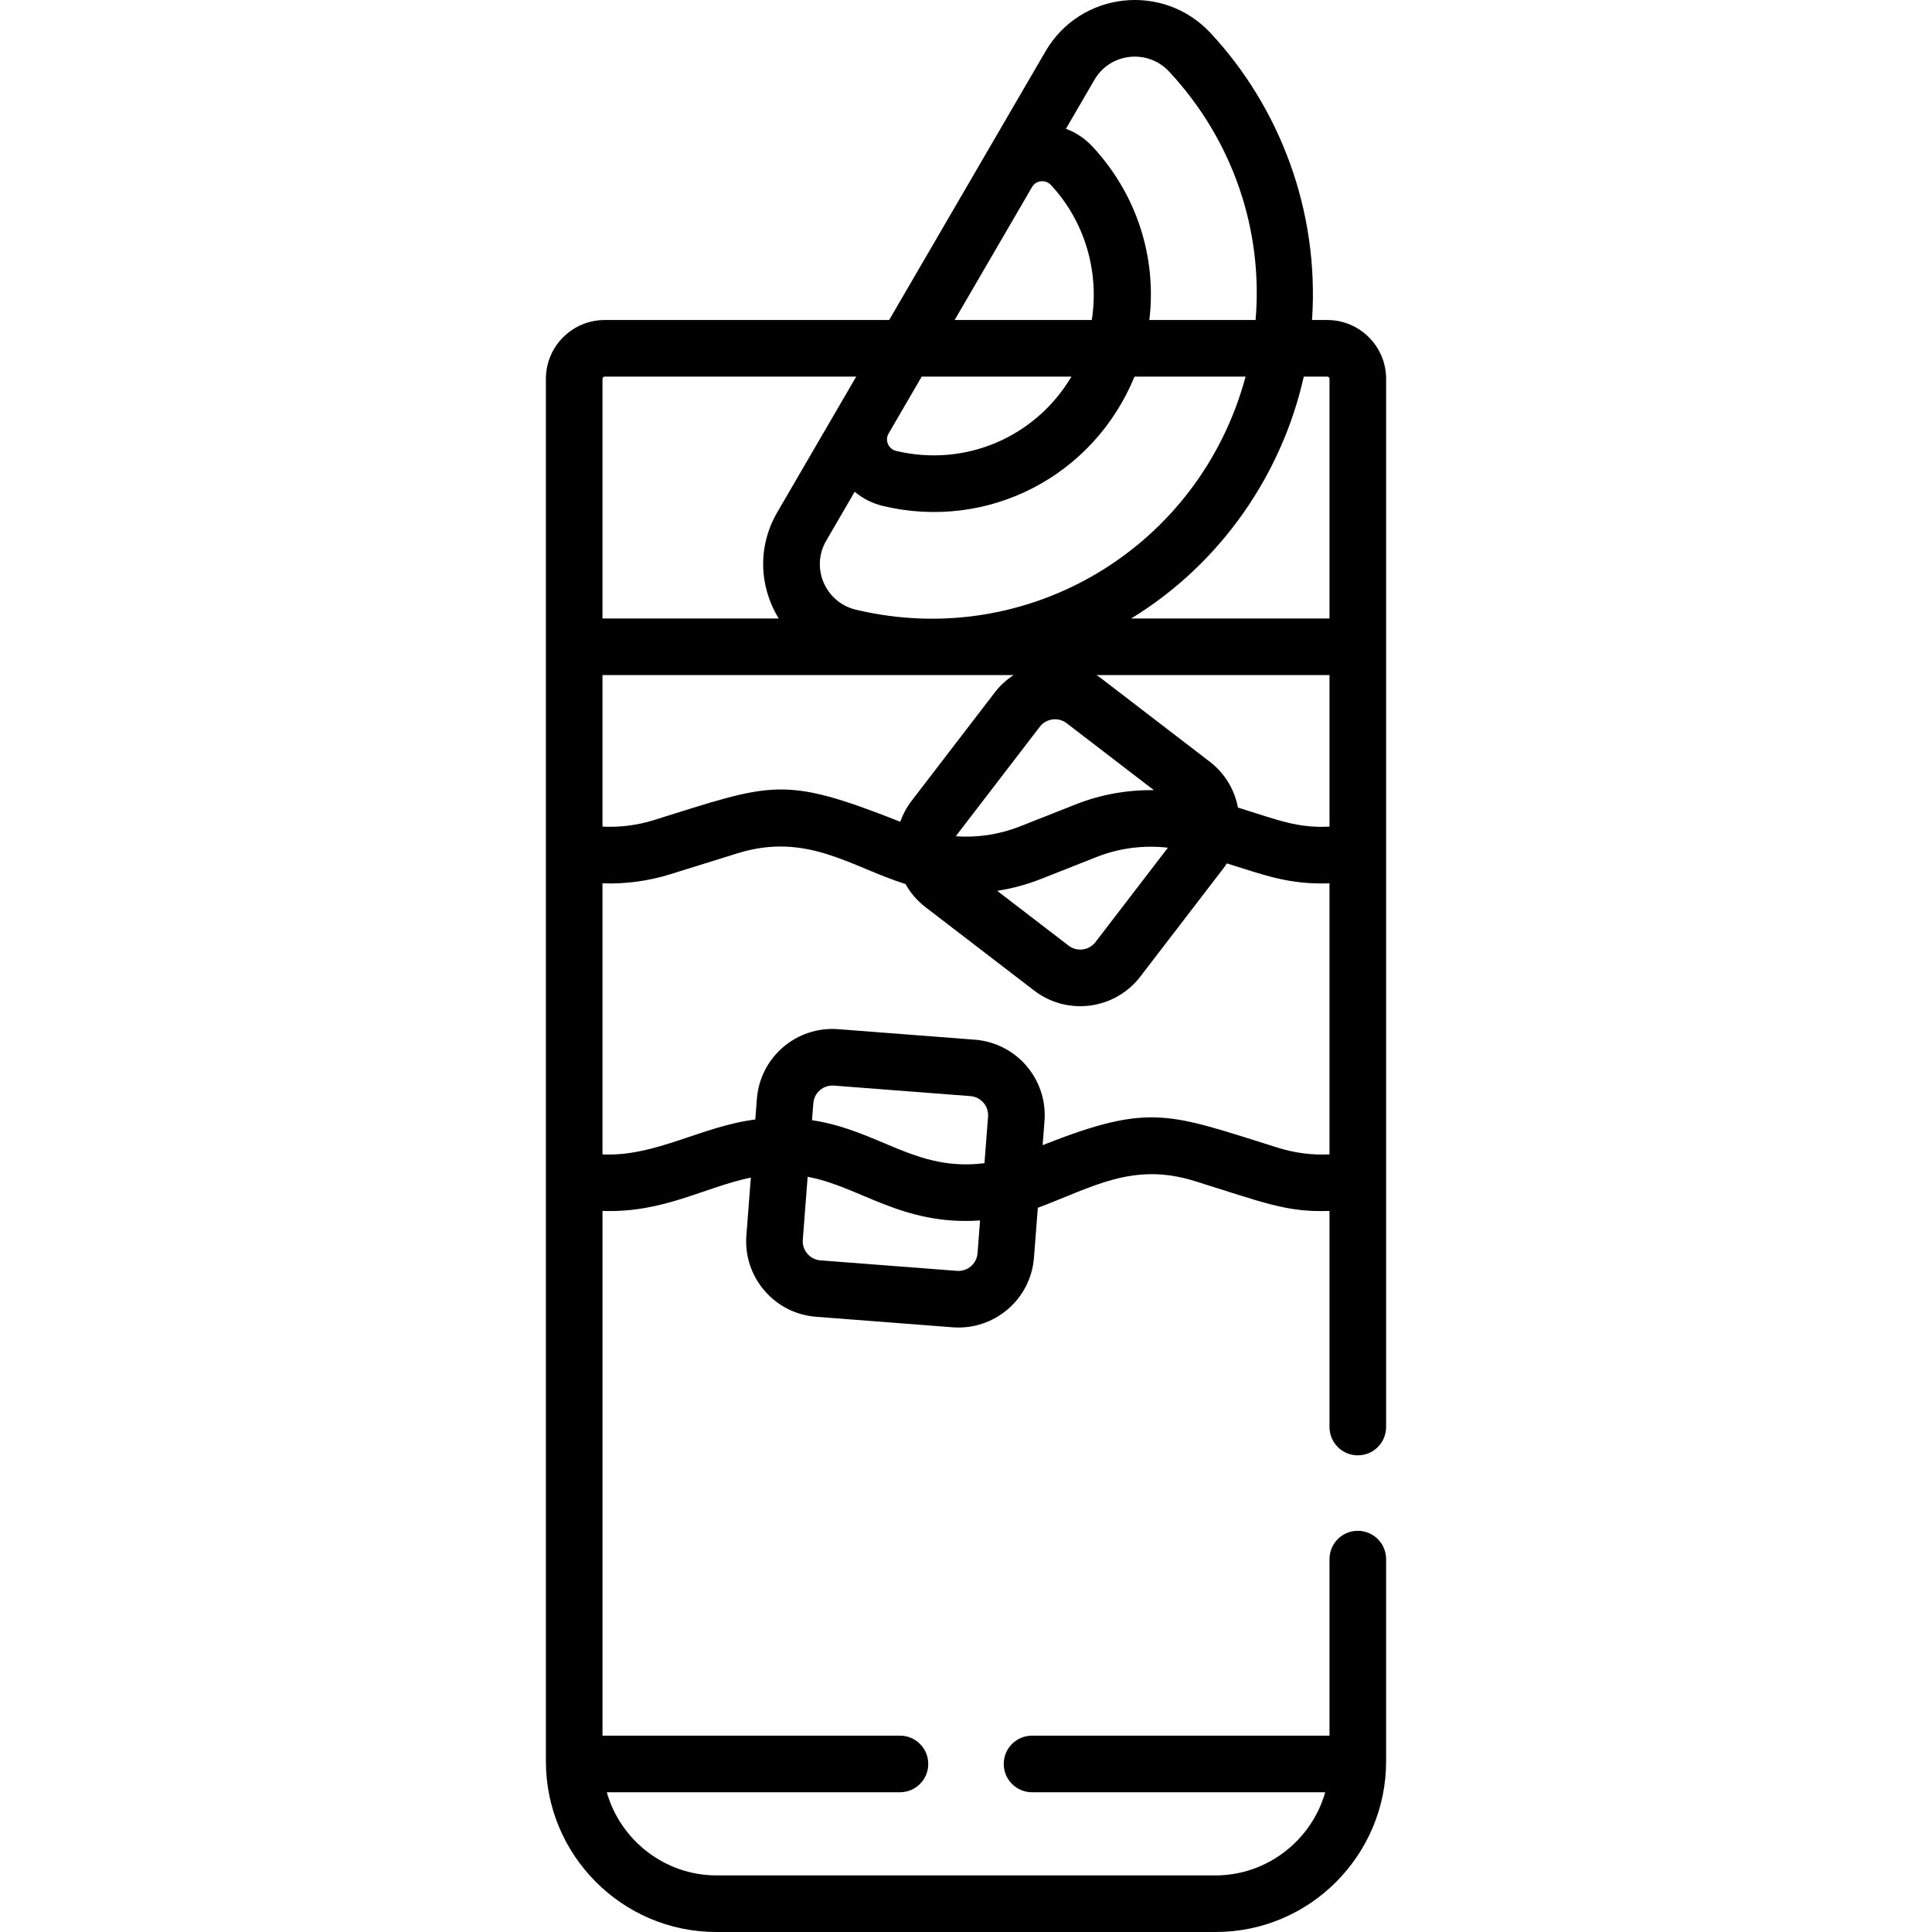 <svg id="Capa_1" enable-background="new 0 0 512.005 512.005" height="512" viewBox="0 0 512.005 512.005" width="512" xmlns="http://www.w3.org/2000/svg"><g><path d="m320.824 8.764c-12.548-13.473-34.49-11.067-43.749 4.843-8.509 14.621-32.693 56.176-41.437 71.2h-75.387c-8.592 0-15.581 6.99-15.581 15.582v366.43c0 24.661 20.049 45.187 45.186 45.187h132.294c25.182 0 45.186-20.572 45.186-45.187v-53.634c0-4.143-3.357-7.5-7.5-7.5s-7.5 3.357-7.5 7.5v46.785h-78.833c-4.143 0-7.5 3.357-7.5 7.5s3.357 7.5 7.5 7.5h77.694c-3.604 12.718-15.38 22.035-29.047 22.035h-132.295c-13.644 0-25.437-9.296-29.046-22.035h77.693c4.143 0 7.5-3.357 7.5-7.5s-3.357-7.5-7.5-7.5h-78.832v-139.056c16.166.561 26.779-6.213 39.311-8.845l-1.181 15.333c-.412 5.347 1.283 10.535 4.774 14.607 3.49 4.073 8.357 6.543 13.706 6.954l36.176 2.785c11.006.856 20.709-7.36 21.563-18.479l1.015-13.181c14.684-5.523 25.212-12.192 41.557-7.098 18.629 5.806 24.355 8.318 35.745 7.923v57.271c0 4.143 3.357 7.5 7.5 7.5s7.5-3.357 7.5-7.5c0-4.49 0-273.291 0-277.796 0-8.592-6.989-15.582-15.581-15.582h-4.051c1.987-29.049-8.669-56.489-26.88-76.042zm-30.784 12.388c4.164-7.156 14.091-8.302 19.808-2.165 17.058 18.315 24.907 42.217 22.9 65.82h-28.156c1.982-16.417-3.212-33.233-15.096-45.992-1.988-2.135-4.386-3.717-7.009-4.685zm-16.537 28.415c1.064-1.823 3.577-2.075 5.016-.529 9.051 9.717 12.815 23.07 10.822 35.77h-36.347zm-38.012 65.315 8.773-15.075h39.682c-9.571 16.122-28.185 24.032-46.438 19.699-2.067-.491-3.072-2.805-2.017-4.624zm65.174-15.075h29.434c-12.177 45.263-57.501 72.647-103.242 61.782-8.124-1.931-12.091-11.094-7.902-18.292l7.552-12.976c2.137 1.803 4.698 3.104 7.536 3.779 27.82 6.609 55.745-7.847 66.622-34.293zm-15.555 113.353-14.757 5.83c-5.479 2.165-11.287 3.037-17.036 2.638.054-.078.092-.165.15-.24l22.092-28.784c1.706-2.222 4.902-2.643 7.124-.938l23.113 17.739c-7.036-.105-14.081 1.146-20.686 3.755zm24.398 11.497-19.194 25.009c-1.706 2.221-4.902 2.643-7.124.938l-18.919-14.52c3.933-.612 7.82-1.651 11.594-3.142l14.757-5.83c6.006-2.374 12.517-3.195 18.886-2.455zm-149.838-124.268c0-.321.261-.582.581-.582h66.658c-.728 1.252-2.128 3.657-20.918 35.945-5.148 8.847-4.949 19.466.384 28.154h-46.705zm0 78.518h108.944c-1.847 1.205-3.536 2.717-4.953 4.563l-22.093 28.784c-1.302 1.697-2.296 3.561-2.992 5.52-31.274-12.355-33.7-10.284-65.402-.407-4.364 1.361-8.947 1.917-13.504 1.698zm99.394 153.212c0 .001 0 .001 0 0-.216 2.798-2.644 4.88-5.455 4.676l-36.179-2.785c-1.353-.104-2.584-.729-3.468-1.76-.883-1.03-1.312-2.343-1.208-3.695l1.285-16.685c13.752 2.496 24.938 13.009 45.693 11.564zm1.837-23.864c-18.23 2.319-27.859-8.681-45.706-11.394l.346-4.486c.215-2.784 2.633-4.883 5.455-4.676l36.179 2.786c2.804.217 4.891 2.662 4.675 5.455zm91.435-2.329c-4.563.219-9.14-.356-13.504-1.716-29.184-9.094-33.776-12.088-62.519-.732l.491-6.384c.854-11.062-7.41-20.713-18.479-21.563l-36.179-2.786c-11.035-.855-20.709 7.391-21.562 18.479l-.42 5.452c-14.314 1.821-26.5 9.928-40.496 9.25v-71.831c6.069.21 12.155-.597 17.966-2.408l17.779-5.539c18.447-5.747 30.148 3.64 44.555 8.127 1.315 2.354 3.099 4.443 5.303 6.134l28.784 22.092c8.798 6.753 21.397 5.102 28.155-3.703l22.092-28.784c.299-.39.566-.797.834-1.203 9.987 3.112 16.443 5.658 27.198 5.284v71.831zm0-86.861c-8.518.409-13.226-1.611-24.262-5.05-.921-4.843-3.531-9.13-7.473-12.156l-28.785-22.093c-.405-.311-.826-.584-1.246-.859h61.766zm-.581-119.258c.32 0 .581.261.581.582v63.518h-52.553c24.144-14.786 40.02-38.596 45.739-64.1z"/></g></svg>